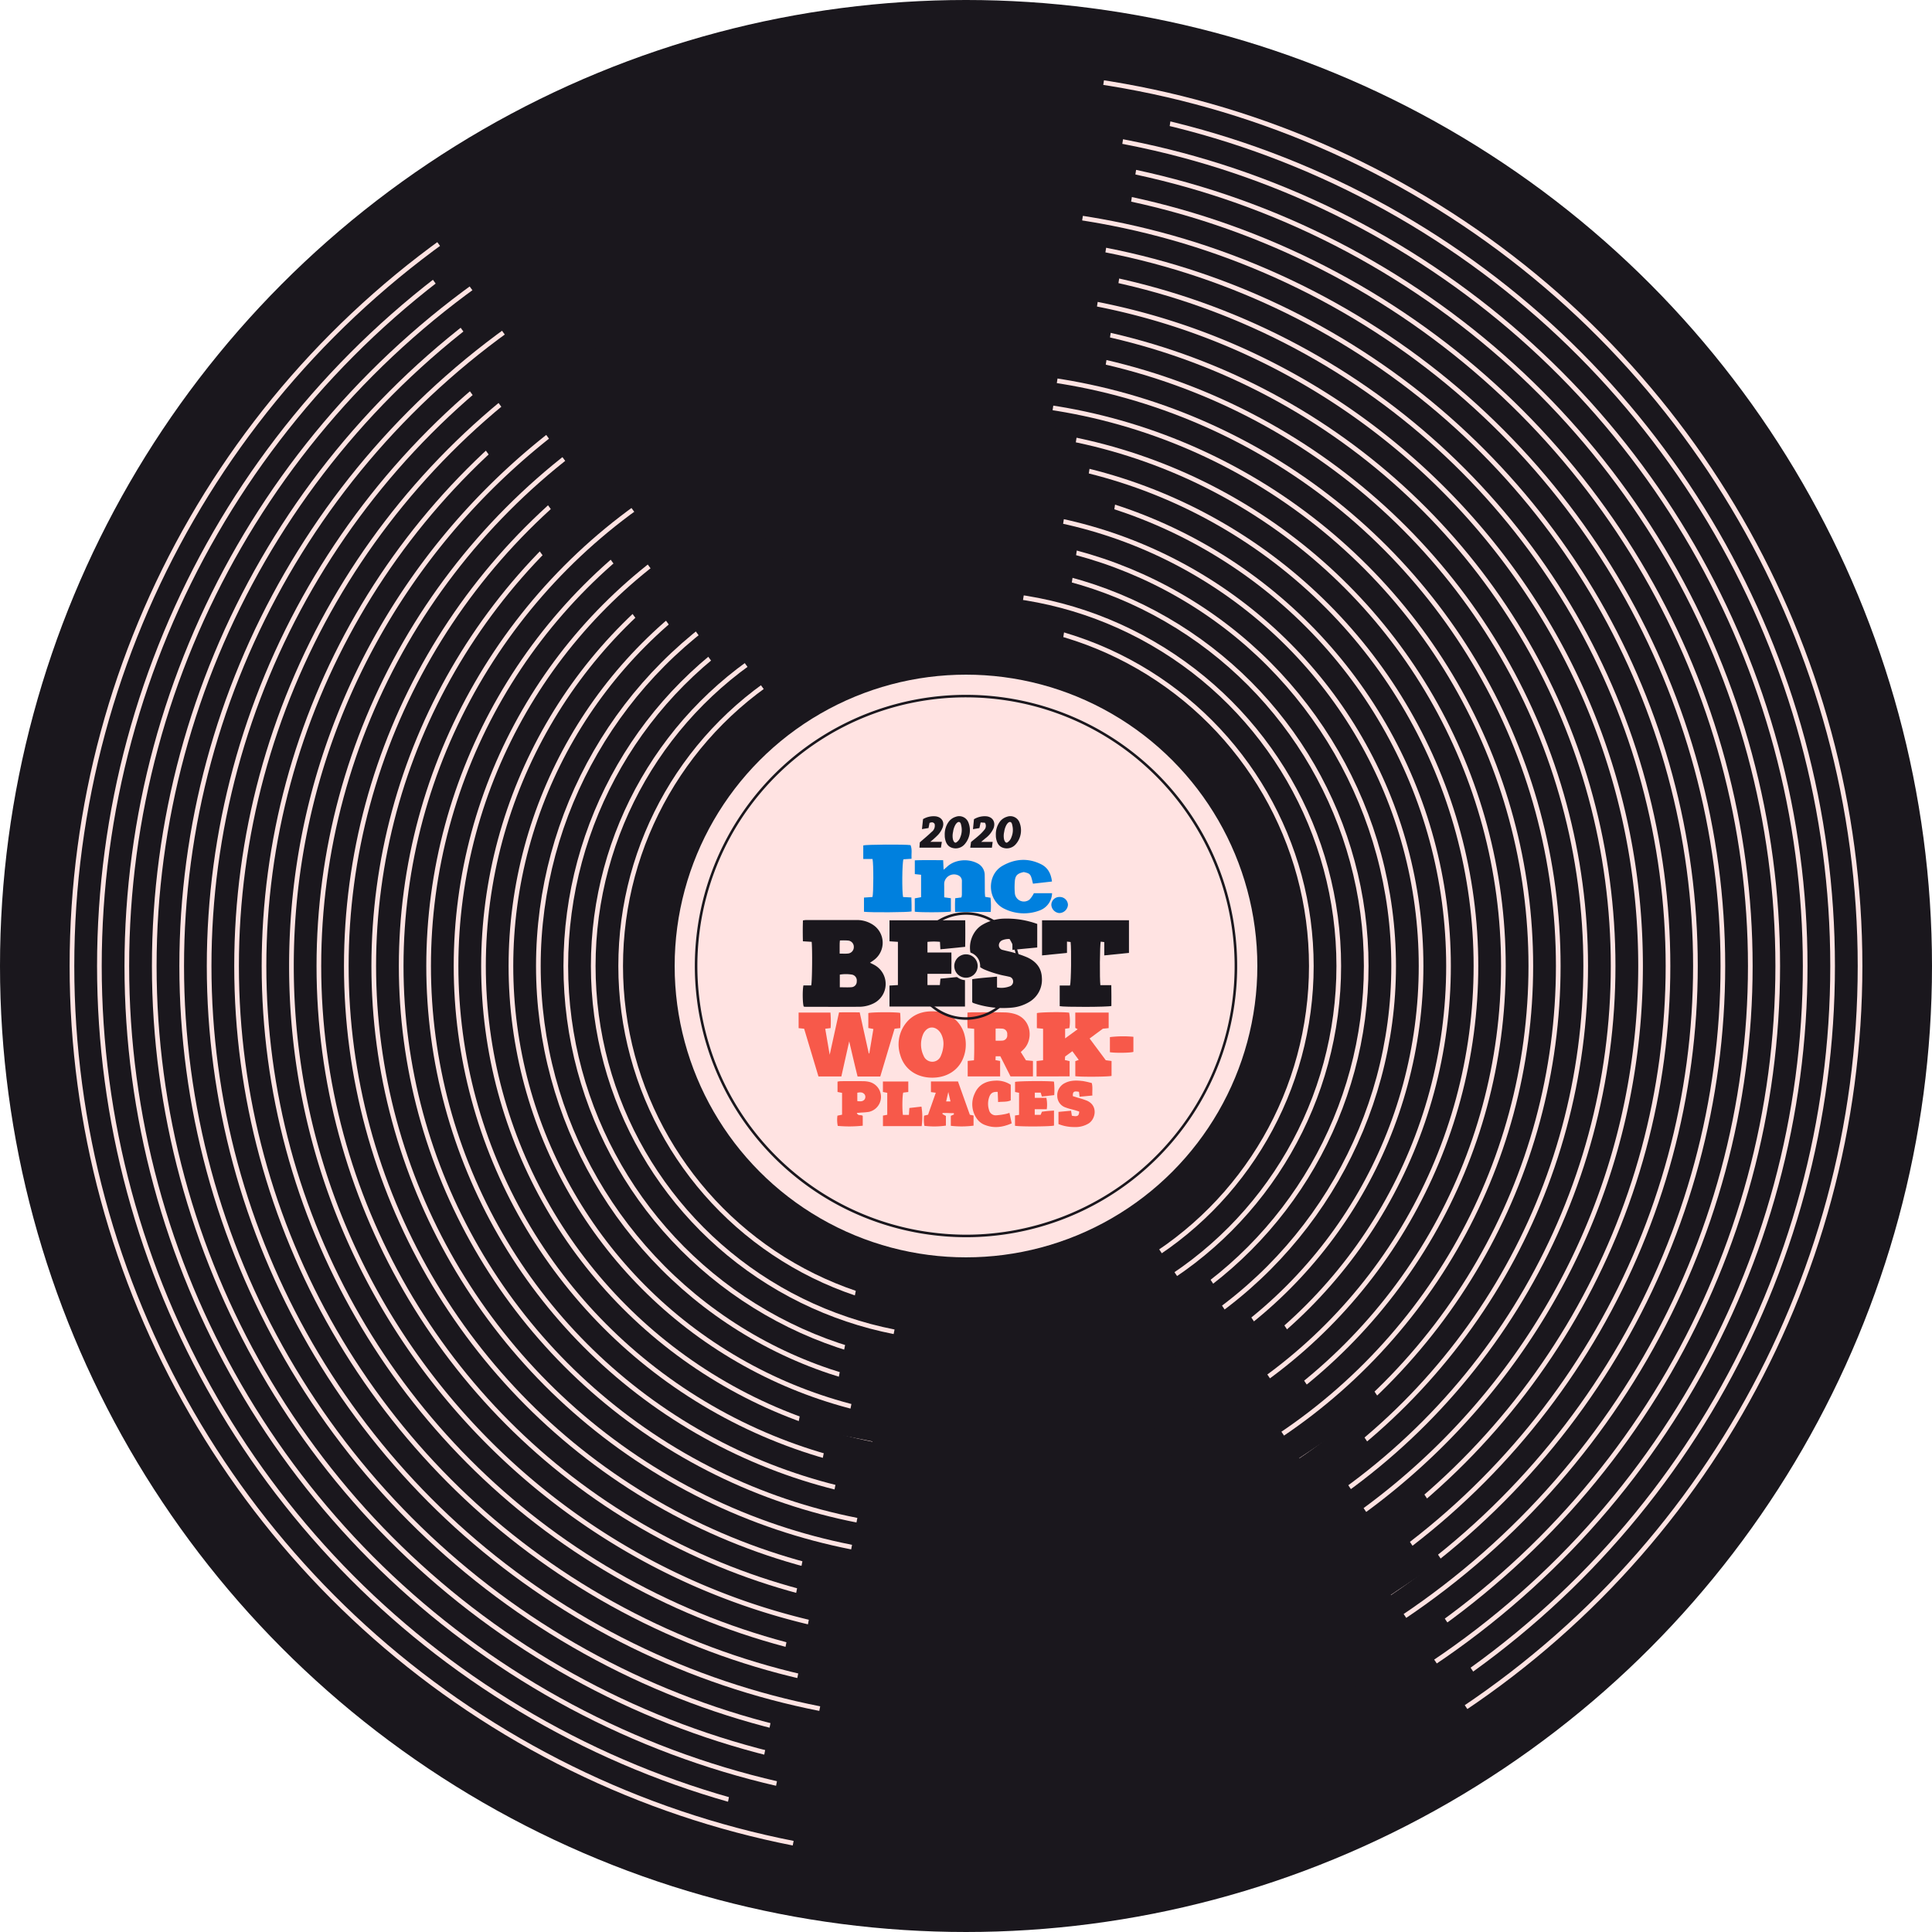 <svg xmlns="http://www.w3.org/2000/svg" width="828.911" height="828.911" viewBox="0 0 828.911 828.911">
  <g id="Group_529" data-name="Group 529" transform="translate(-2085.255 -2396.051)">
    <g id="Group_214" data-name="Group 214" transform="translate(2085.255 2396.051)">
      <circle id="Ellipse_40" data-name="Ellipse 40" cx="414.455" cy="414.455" r="414.455" fill="#1a171d"/>
    </g>
    <g id="Group_280" data-name="Group 280" transform="translate(2116.126 2410.671)">
      <g id="Group_215" data-name="Group 215" transform="translate(0 16.251)">
        <circle id="Ellipse_41" data-name="Ellipse 41" cx="383.585" cy="383.585" r="383.585" fill="none" stroke="#ffe3e2" stroke-miterlimit="10" stroke-width="2"/>
        <circle id="Ellipse_42" data-name="Ellipse 42" cx="371.813" cy="371.813" r="371.813" transform="translate(11.771 11.771)" fill="none" stroke="#ffe3e2" stroke-miterlimit="10" stroke-width="2"/>
        <circle id="Ellipse_43" data-name="Ellipse 43" cx="360.042" cy="360.042" r="360.042" transform="translate(23.542 23.542)" fill="none" stroke="#ffe3e2" stroke-miterlimit="10" stroke-width="2"/>
        <circle id="Ellipse_44" data-name="Ellipse 44" cx="348.271" cy="348.271" r="348.271" transform="translate(35.313 35.313)" fill="none" stroke="#ffe3e2" stroke-miterlimit="10" stroke-width="2"/>
        <circle id="Ellipse_45" data-name="Ellipse 45" cx="336.5" cy="336.5" r="336.5" transform="translate(47.084 47.084)" fill="none" stroke="#ffe3e2" stroke-miterlimit="10" stroke-width="2"/>
        <circle id="Ellipse_46" data-name="Ellipse 46" cx="324.729" cy="324.729" r="324.729" transform="translate(58.855 58.855)" fill="none" stroke="#ffe3e2" stroke-miterlimit="10" stroke-width="2"/>
        <circle id="Ellipse_47" data-name="Ellipse 47" cx="312.958" cy="312.958" r="312.958" transform="translate(70.627 70.627)" fill="none" stroke="#ffe3e2" stroke-miterlimit="10" stroke-width="2"/>
        <circle id="Ellipse_48" data-name="Ellipse 48" cx="301.187" cy="301.187" r="301.187" transform="translate(82.398 82.398)" fill="none" stroke="#ffe3e2" stroke-miterlimit="10" stroke-width="2"/>
        <path id="Path_778" data-name="Path 778" d="M289.416,0c5.869,0,11.7.175,17.753.536a289.514,289.514,0,0,1,45.7,6.442C482.1,35.8,578.832,151.314,578.832,289.416c0,159.84-129.576,289.416-289.416,289.416S0,449.256,0,289.416,129.576,0,289.416,0Z" transform="translate(94.169 94.169)" fill="none" stroke="#ffe3e2" stroke-width="2"/>
        <circle id="Ellipse_50" data-name="Ellipse 50" cx="277.645" cy="277.645" r="277.645" transform="translate(105.94 105.94)" fill="none" stroke="#ffe3e2" stroke-miterlimit="10" stroke-width="2"/>
        <circle id="Ellipse_51" data-name="Ellipse 51" cx="265.874" cy="265.874" r="265.874" transform="translate(117.711 117.711)" fill="none" stroke="#ffe3e2" stroke-miterlimit="10" stroke-width="2"/>
        <circle id="Ellipse_52" data-name="Ellipse 52" cx="254.103" cy="254.103" r="254.103" transform="translate(129.482 129.482)" fill="none" stroke="#ffe3e2" stroke-miterlimit="10" stroke-width="2"/>
        <circle id="Ellipse_53" data-name="Ellipse 53" cx="242.332" cy="242.332" r="242.332" transform="translate(141.253 141.253)" fill="none" stroke="#ffe3e2" stroke-miterlimit="10" stroke-width="2"/>
        <circle id="Ellipse_54" data-name="Ellipse 54" cx="230.561" cy="230.561" r="230.561" transform="translate(153.024 153.024)" fill="none" stroke="#ffe3e2" stroke-miterlimit="10" stroke-width="2"/>
        <circle id="Ellipse_55" data-name="Ellipse 55" cx="218.789" cy="218.789" r="218.789" transform="translate(164.795 164.795)" fill="none" stroke="#ffe3e2" stroke-miterlimit="10" stroke-width="2"/>
        <circle id="Ellipse_56" data-name="Ellipse 56" cx="207.018" cy="207.018" r="207.018" transform="translate(176.566 176.566)" fill="none" stroke="#ffe3e2" stroke-miterlimit="10" stroke-width="2"/>
        <circle id="Ellipse_57" data-name="Ellipse 57" cx="195.247" cy="195.247" r="195.247" transform="translate(188.337 188.337)" fill="none" stroke="#ffe3e2" stroke-miterlimit="10" stroke-width="2"/>
        <circle id="Ellipse_58" data-name="Ellipse 58" cx="183.476" cy="183.476" r="183.476" transform="translate(200.108 200.108)" fill="none" stroke="#ffe3e2" stroke-miterlimit="10" stroke-width="2"/>
        <circle id="Ellipse_59" data-name="Ellipse 59" cx="171.705" cy="171.705" r="171.705" transform="translate(211.879 211.879)" fill="none" stroke="#ffe3e2" stroke-miterlimit="10" stroke-width="2"/>
        <circle id="Ellipse_60" data-name="Ellipse 60" cx="159.934" cy="159.934" r="159.934" transform="translate(223.651 223.651)" fill="none" stroke="#ffe3e2" stroke-miterlimit="10" stroke-width="2"/>
        <circle id="Ellipse_61" data-name="Ellipse 61" cx="148.163" cy="148.163" r="148.163" transform="translate(235.422 235.422)" fill="none" stroke="#ffe3e2" stroke-miterlimit="10" stroke-width="2"/>
      </g>
      <g id="Group_216" data-name="Group 216" transform="translate(152.095 0)">
        <path id="Path_89" data-name="Path 89" d="M2653.664,2822.808,2437.65,2527.067l-3.321-4.546-3.576-4.9-8.58-11.746,80.93-56.066,121.564-26.84,90.195,7.009Z" transform="translate(-2422.174 -2422.973)" fill="#1a171d"/>
      </g>
      <g id="Group_217" data-name="Group 217" transform="translate(152.949 55.769)">
        <rect id="Rectangle_106" data-name="Rectangle 106" width="79.724" height="8.777" transform="translate(0 47.023) rotate(-36.145)" fill="#1a171d"/>
      </g>
      <g id="Group_218" data-name="Group 218" transform="translate(165.59 77.369)">
        <rect id="Rectangle_107" data-name="Rectangle 107" width="79.724" height="8.777" transform="translate(0 47.023) rotate(-36.145)" fill="#1a171d"/>
      </g>
      <g id="Group_219" data-name="Group 219" transform="translate(169.603 104.681)">
        <rect id="Rectangle_108" data-name="Rectangle 108" width="79.724" height="8.777" transform="translate(0 47.023) rotate(-36.145)" fill="#1a171d"/>
      </g>
      <g id="Group_220" data-name="Group 220" transform="translate(175.289 128.568)">
        <rect id="Rectangle_109" data-name="Rectangle 109" width="79.724" height="8.777" transform="translate(0 47.023) rotate(-36.145)" fill="#1a171d"/>
      </g>
      <g id="Group_221" data-name="Group 221" transform="translate(181.066 108.562)">
        <rect id="Rectangle_110" data-name="Rectangle 110" width="79.724" height="8.777" transform="translate(0 47.023) rotate(-36.145)" fill="#1a171d"/>
      </g>
      <g id="Group_222" data-name="Group 222" transform="translate(200.572 120.969)">
        <rect id="Rectangle_111" data-name="Rectangle 111" width="79.724" height="8.777" transform="translate(0 47.023) rotate(-36.145)" fill="#1a171d"/>
      </g>
      <g id="Group_223" data-name="Group 223" transform="translate(208.714 132.117)">
        <rect id="Rectangle_112" data-name="Rectangle 112" width="79.724" height="8.777" transform="translate(0 47.023) rotate(-36.145)" fill="#1a171d"/>
      </g>
      <g id="Group_224" data-name="Group 224" transform="translate(201.241 151.013)">
        <rect id="Rectangle_113" data-name="Rectangle 113" width="79.724" height="8.777" transform="translate(0 47.023) rotate(-36.145)" fill="#1a171d"/>
      </g>
      <g id="Group_225" data-name="Group 225" transform="translate(198.076 171.328)">
        <rect id="Rectangle_114" data-name="Rectangle 114" width="79.724" height="8.777" transform="translate(0 47.023) rotate(-36.145)" fill="#1a171d"/>
      </g>
      <g id="Group_226" data-name="Group 226" transform="translate(229.479 176.221)">
        <rect id="Rectangle_115" data-name="Rectangle 115" width="79.724" height="8.777" transform="translate(0 47.023) rotate(-36.145)" fill="#1a171d"/>
      </g>
      <g id="Group_227" data-name="Group 227" transform="translate(245.732 178.753)">
        <rect id="Rectangle_116" data-name="Rectangle 116" width="79.724" height="8.777" transform="translate(0 47.023) rotate(-36.145)" fill="#1a171d"/>
      </g>
      <g id="Group_228" data-name="Group 228" transform="translate(237.854 198.121)">
        <rect id="Rectangle_117" data-name="Rectangle 117" width="79.724" height="8.777" transform="translate(0 47.023) rotate(-36.145)" fill="#1a171d"/>
      </g>
      <g id="Group_229" data-name="Group 229" transform="translate(252.821 201.865)">
        <rect id="Rectangle_118" data-name="Rectangle 118" width="79.724" height="8.777" transform="translate(0 47.023) rotate(-36.145)" fill="#1a171d"/>
      </g>
      <g id="Group_230" data-name="Group 230" transform="translate(265.612 206.471)">
        <rect id="Rectangle_119" data-name="Rectangle 119" width="79.724" height="8.777" transform="translate(0 47.023) rotate(-36.145)" fill="#1a171d"/>
      </g>
      <g id="Group_231" data-name="Group 231" transform="translate(270.879 217.225)">
        <rect id="Rectangle_120" data-name="Rectangle 120" width="79.724" height="8.777" transform="translate(0 47.023) rotate(-36.145)" fill="#1a171d"/>
      </g>
      <g id="Group_232" data-name="Group 232" transform="translate(409.61 24.288)">
        <rect id="Rectangle_121" data-name="Rectangle 121" width="61.736" height="8.063" transform="translate(1.241 0) rotate(8.855)" fill="#1a171d"/>
      </g>
      <g id="Group_233" data-name="Group 233" transform="translate(389.153 32.831)">
        <rect id="Rectangle_122" data-name="Rectangle 122" width="61.736" height="8.063" transform="translate(1.241 0) rotate(8.855)" fill="#1a171d"/>
      </g>
      <g id="Group_234" data-name="Group 234" transform="translate(394.954 44.701)">
        <rect id="Rectangle_123" data-name="Rectangle 123" width="61.736" height="8.063" transform="translate(1.241 0) rotate(8.855)" fill="#1a171d"/>
      </g>
      <g id="Group_235" data-name="Group 235" transform="translate(393.015 57.15)">
        <rect id="Rectangle_124" data-name="Rectangle 124" width="61.736" height="8.063" transform="translate(1.241 0) rotate(8.855)" fill="#1a171d"/>
      </g>
      <g id="Group_236" data-name="Group 236" transform="translate(378.313 102.409)">
        <rect id="Rectangle_125" data-name="Rectangle 125" width="61.736" height="8.063" transform="translate(1.241 0) rotate(8.855)" fill="#1a171d"/>
      </g>
      <g id="Group_237" data-name="Group 237" transform="translate(384.115 114.278)">
        <rect id="Rectangle_126" data-name="Rectangle 126" width="61.736" height="8.063" transform="translate(1.241 0) rotate(8.855)" fill="#1a171d"/>
      </g>
      <g id="Group_238" data-name="Group 238" transform="translate(382.175 126.727)">
        <rect id="Rectangle_127" data-name="Rectangle 127" width="61.736" height="8.063" transform="translate(1.241 0) rotate(8.855)" fill="#1a171d"/>
      </g>
      <g id="Group_239" data-name="Group 239" transform="translate(369.198 160.919)">
        <rect id="Rectangle_128" data-name="Rectangle 128" width="61.736" height="8.063" transform="translate(1.241 0) rotate(8.855)" fill="#1a171d"/>
      </g>
      <g id="Group_240" data-name="Group 240" transform="translate(374.999 172.789)">
        <rect id="Rectangle_129" data-name="Rectangle 129" width="61.736" height="8.063" transform="translate(1.241 0) rotate(8.855)" fill="#1a171d"/>
      </g>
      <g id="Group_241" data-name="Group 241" transform="translate(372.876 186.42)">
        <rect id="Rectangle_130" data-name="Rectangle 130" width="74.918" height="8.063" transform="translate(1.241 0) rotate(8.855)" fill="#1a171d"/>
      </g>
      <g id="Group_242" data-name="Group 242" transform="translate(363.769 195.761)">
        <rect id="Rectangle_131" data-name="Rectangle 131" width="61.736" height="8.063" transform="translate(1.241 0) rotate(8.855)" fill="#1a171d"/>
      </g>
      <g id="Group_243" data-name="Group 243" transform="translate(369.571 207.631)">
        <rect id="Rectangle_132" data-name="Rectangle 132" width="61.736" height="8.063" transform="translate(1.241 0) rotate(8.855)" fill="#1a171d"/>
      </g>
      <g id="Group_244" data-name="Group 244" transform="translate(367.631 220.08)">
        <rect id="Rectangle_133" data-name="Rectangle 133" width="61.736" height="8.063" transform="translate(1.241 0) rotate(8.855)" fill="#1a171d"/>
      </g>
      <g id="Group_245" data-name="Group 245" transform="translate(364.067 242.958)">
        <rect id="Rectangle_134" data-name="Rectangle 134" width="61.736" height="8.063" transform="translate(1.241 0) rotate(8.855)" fill="#1a171d"/>
      </g>
      <g id="Group_246" data-name="Group 246" transform="translate(387.701 91.26)">
        <rect id="Rectangle_135" data-name="Rectangle 135" width="61.736" height="8.063" transform="translate(1.241 0) rotate(8.855)" fill="#1a171d"/>
      </g>
      <g id="Group_247" data-name="Group 247" transform="translate(381.977 78.893)">
        <rect id="Rectangle_136" data-name="Rectangle 136" width="61.736" height="8.063" transform="translate(1.241 0) rotate(8.855)" fill="#1a171d"/>
      </g>
      <g id="Group_248" data-name="Group 248" transform="translate(307.02 398.378)">
        <path id="Path_90" data-name="Path 90" d="M2784.433,3156.558l203.923,304.2,3.135,4.676,3.376,5.036,8.1,12.083-83.123,52.76L2797.3,3557.237l-89.839-10.637Z" transform="translate(-2707.457 -3156.558)" fill="#1a171d"/>
      </g>
      <g id="Group_249" data-name="Group 249" transform="translate(531.368 697.181)">
        <rect id="Rectangle_137" data-name="Rectangle 137" width="79.724" height="8.777" transform="translate(71.108 7.29) rotate(146.164)" fill="#1a171d"/>
      </g>
      <g id="Group_250" data-name="Group 250" transform="translate(519.608 675.089)">
        <rect id="Rectangle_138" data-name="Rectangle 138" width="79.724" height="8.777" transform="translate(71.108 7.29) rotate(146.164)" fill="#1a171d"/>
      </g>
      <g id="Group_251" data-name="Group 251" transform="translate(516.698 647.637)">
        <rect id="Rectangle_139" data-name="Rectangle 139" width="79.724" height="8.777" transform="translate(71.108 7.29) rotate(146.164)" fill="#1a171d"/>
      </g>
      <g id="Group_252" data-name="Group 252" transform="translate(511.979 623.54)">
        <rect id="Rectangle_140" data-name="Rectangle 140" width="79.724" height="8.777" transform="translate(71.108 7.29) rotate(146.164)" fill="#1a171d"/>
      </g>
      <g id="Group_253" data-name="Group 253" transform="translate(505.401 643.298)">
        <rect id="Rectangle_141" data-name="Rectangle 141" width="79.724" height="8.777" transform="translate(71.108 7.29) rotate(146.164)" fill="#1a171d"/>
      </g>
      <g id="Group_254" data-name="Group 254" transform="translate(486.41 630.114)">
        <rect id="Rectangle_142" data-name="Rectangle 142" width="79.724" height="8.777" transform="translate(71.108 7.29) rotate(146.164)" fill="#1a171d"/>
      </g>
      <g id="Group_255" data-name="Group 255" transform="translate(478.724 618.648)">
        <rect id="Rectangle_143" data-name="Rectangle 143" width="79.724" height="8.777" transform="translate(71.108 7.29) rotate(146.164)" fill="#1a171d"/>
      </g>
      <g id="Group_256" data-name="Group 256" transform="translate(486.953 600.069)">
        <rect id="Rectangle_144" data-name="Rectangle 144" width="79.724" height="8.777" transform="translate(71.108 7.29) rotate(146.164)" fill="#1a171d"/>
      </g>
      <g id="Group_257" data-name="Group 257" transform="translate(490.933 579.897)">
        <rect id="Rectangle_145" data-name="Rectangle 145" width="79.724" height="8.777" transform="translate(71.108 7.29) rotate(146.164)" fill="#1a171d"/>
      </g>
      <g id="Group_258" data-name="Group 258" transform="translate(459.753 573.743)">
        <rect id="Rectangle_146" data-name="Rectangle 146" width="79.724" height="8.777" transform="translate(71.108 7.29) rotate(146.164)" fill="#1a171d"/>
      </g>
      <g id="Group_259" data-name="Group 259" transform="translate(443.615 570.559)">
        <rect id="Rectangle_147" data-name="Rectangle 147" width="79.724" height="8.777" transform="translate(71.108 7.29) rotate(146.164)" fill="#1a171d"/>
      </g>
      <g id="Group_260" data-name="Group 260" transform="translate(452.267 551.523)">
        <rect id="Rectangle_148" data-name="Rectangle 148" width="79.724" height="8.777" transform="translate(71.108 7.29) rotate(146.164)" fill="#1a171d"/>
      </g>
      <g id="Group_261" data-name="Group 261" transform="translate(437.463 547.179)">
        <rect id="Rectangle_149" data-name="Rectangle 149" width="79.724" height="8.777" transform="translate(71.108 7.29) rotate(146.164)" fill="#1a171d"/>
      </g>
      <g id="Group_262" data-name="Group 262" transform="translate(424.868 542.062)">
        <rect id="Rectangle_150" data-name="Rectangle 150" width="79.724" height="8.777" transform="translate(71.108 7.29) rotate(146.164)" fill="#1a171d"/>
      </g>
      <g id="Group_263" data-name="Group 263" transform="translate(420.039 531.105)">
        <rect id="Rectangle_151" data-name="Rectangle 151" width="79.724" height="8.777" transform="translate(71.108 7.29) rotate(146.164)" fill="#1a171d"/>
      </g>
      <g id="Group_264" data-name="Group 264" transform="translate(281.053 752.658)">
        <rect id="Rectangle_152" data-name="Rectangle 152" width="61.736" height="8.063" transform="matrix(-0.981, -0.194, 0.194, -0.981, 60.568, 19.864)" fill="#1a171d"/>
      </g>
      <g id="Group_265" data-name="Group 265" transform="translate(301.838 744.945)">
        <rect id="Rectangle_153" data-name="Rectangle 153" width="61.736" height="8.063" transform="matrix(-0.981, -0.194, 0.194, -0.981, 60.568, 19.864)" fill="#1a171d"/>
      </g>
      <g id="Group_266" data-name="Group 266" transform="translate(296.52 732.851)">
        <rect id="Rectangle_154" data-name="Rectangle 154" width="61.736" height="8.063" transform="matrix(-0.981, -0.194, 0.194, -0.981, 60.568, 19.864)" fill="#1a171d"/>
      </g>
      <g id="Group_267" data-name="Group 267" transform="translate(298.959 720.491)">
        <rect id="Rectangle_155" data-name="Rectangle 155" width="61.736" height="8.063" transform="matrix(-0.981, -0.194, 0.194, -0.981, 60.568, 19.864)" fill="#1a171d"/>
      </g>
      <g id="Group_268" data-name="Group 268" transform="translate(315.472 675.861)">
        <rect id="Rectangle_156" data-name="Rectangle 156" width="61.736" height="8.063" transform="matrix(-0.981, -0.194, 0.194, -0.981, 60.568, 19.864)" fill="#1a171d"/>
      </g>
      <g id="Group_269" data-name="Group 269" transform="translate(310.153 663.767)">
        <rect id="Rectangle_157" data-name="Rectangle 157" width="61.736" height="8.063" transform="matrix(-0.981, -0.194, 0.194, -0.981, 60.568, 19.864)" fill="#1a171d"/>
      </g>
      <g id="Group_270" data-name="Group 270" transform="translate(312.593 651.406)">
        <rect id="Rectangle_158" data-name="Rectangle 158" width="61.736" height="8.063" transform="matrix(-0.981, -0.194, 0.194, -0.981, 60.568, 19.864)" fill="#1a171d"/>
      </g>
      <g id="Group_271" data-name="Group 271" transform="translate(326.937 617.766)">
        <rect id="Rectangle_159" data-name="Rectangle 159" width="61.736" height="8.063" transform="matrix(-0.981, -0.194, 0.194, -0.981, 60.568, 19.864)" fill="#1a171d"/>
      </g>
      <g id="Group_272" data-name="Group 272" transform="translate(321.619 605.672)">
        <rect id="Rectangle_160" data-name="Rectangle 160" width="61.736" height="8.063" transform="matrix(-0.981, -0.194, 0.194, -0.981, 60.568, 19.864)" fill="#1a171d"/>
      </g>
      <g id="Group_273" data-name="Group 273" transform="translate(311.356 589.585)">
        <rect id="Rectangle_161" data-name="Rectangle 161" width="74.918" height="8.063" transform="matrix(-0.981, -0.194, 0.194, -0.981, 73.501, 22.416)" fill="#1a171d"/>
      </g>
      <g id="Group_274" data-name="Group 274" transform="translate(333.765 583.17)">
        <rect id="Rectangle_162" data-name="Rectangle 162" width="61.736" height="8.063" transform="matrix(-0.981, -0.194, 0.194, -0.981, 60.568, 19.864)" fill="#1a171d"/>
      </g>
      <g id="Group_275" data-name="Group 275" transform="translate(328.446 571.076)">
        <rect id="Rectangle_163" data-name="Rectangle 163" width="61.736" height="8.063" transform="matrix(-0.981, -0.194, 0.194, -0.981, 60.568, 19.864)" fill="#1a171d"/>
      </g>
      <g id="Group_276" data-name="Group 276" transform="translate(330.885 558.716)">
        <rect id="Rectangle_164" data-name="Rectangle 164" width="61.736" height="8.063" transform="matrix(-0.981, -0.194, 0.194, -0.981, 60.568, 19.864)" fill="#1a171d"/>
      </g>
      <g id="Group_277" data-name="Group 277" transform="translate(335.368 536)">
        <rect id="Rectangle_165" data-name="Rectangle 165" width="61.736" height="8.063" transform="matrix(-0.981, -0.194, 0.194, -0.981, 60.568, 19.864)" fill="#1a171d"/>
      </g>
      <g id="Group_278" data-name="Group 278" transform="translate(305.643 686.622)">
        <rect id="Rectangle_166" data-name="Rectangle 166" width="61.736" height="8.063" transform="matrix(-0.981, -0.194, 0.194, -0.981, 60.568, 19.864)" fill="#1a171d"/>
      </g>
      <g id="Group_279" data-name="Group 279" transform="translate(310.864 699.211)">
        <rect id="Rectangle_167" data-name="Rectangle 167" width="61.736" height="8.063" transform="matrix(-0.981, -0.194, 0.194, -0.981, 60.568, 19.864)" fill="#1a171d"/>
      </g>
    </g>
    <g id="Group_281" data-name="Group 281" transform="translate(2374.711 2685.507)">
      <circle id="Ellipse_62" data-name="Ellipse 62" cx="125" cy="125" r="125" transform="translate(0 0)" fill="#ffe3e2"/>
    </g>
    <g id="Group_306" data-name="Group 306" transform="translate(2427.892 2746.234)">
      <g id="Group_305" data-name="Group 305">
        <g id="Group_282" data-name="Group 282" transform="translate(1.774 44.555)">
          <path id="Path_91" data-name="Path 91" d="M2748.316,3141.257c.642.32,1.2.576,1.735.871a9.284,9.284,0,0,1-.18,16.552,14.043,14.043,0,0,1-6.6,1.462c-7.561.054-15.122.022-22.682.016a4.906,4.906,0,0,1-.705-.1c-.49-1.268-.584-6.917-.125-9.078h3.334c.415-1.47.544-15.439.2-18.7l-3.757-.232c-.086-3.015-.082-5.928.011-8.946a10.81,10.81,0,0,1,1.329-.174q10.88-.01,21.759.006a12.352,12.352,0,0,1,6.818,1.944,9.209,9.209,0,0,1,.433,15.3C2749.4,3140.54,2748.889,3140.867,2748.316,3141.257Zm-12.95,10.521c1.81,0,3.454.11,5.075-.034a2.407,2.407,0,0,0,2.193-2.513,2.567,2.567,0,0,0-2.008-2.878,16.092,16.092,0,0,0-5.261,0Zm-.067-14.442c1.276,0,2.371.088,3.447-.021a2.754,2.754,0,0,0,2.628-2.8,2.685,2.685,0,0,0-2.43-2.782,25.373,25.373,0,0,0-3.537-.031c-.04.541-.1,1.016-.1,1.491C2735.29,3134.524,2735.3,3135.858,2735.3,3137.337Z" transform="translate(-2719.463 -3122.934)" fill="#1a171d"/>
        </g>
        <g id="Group_283" data-name="Group 283" transform="translate(38.989 44.676)">
          <path id="Path_92" data-name="Path 92" d="M2820.386,3160.149h-32.393v-9l3.617-.215V3132.39l-3.614-.233v-9H2820.5c.023,3.748.05,7.458-.033,11.371l-10.637,1.06-.179-3.2a26.593,26.593,0,0,0-5.364.016v4.557h10.268c.033,3.081.055,5.989-.03,9.142h-10.237v4.839h5.313l.252-2.758,10.532-1.045Z" transform="translate(-2787.993 -3123.157)" fill="#1a171d"/>
        </g>
        <g id="Group_284" data-name="Group 284" transform="translate(104.444 44.655)">
          <path id="Path_93" data-name="Path 93" d="M2945.819,3123.118v13.99l-10.6,1.081v-5.715l-1.522-.194c-.384,1.409-.5,15.942-.147,18.678h4.685c.085,3.14.03,6.058.042,8.935-1.5.467-20.431.511-22.171.072v-8.842h4.422c.479-1.5.627-15.424.254-18.685l-1.555-.175v4.846l-10.7,1.085v-15.076Z" transform="translate(-2908.523 -3123.118)" fill="#1a171d"/>
        </g>
        <g id="Group_285" data-name="Group 285" transform="translate(73.531 43.896)">
          <path id="Path_94" data-name="Path 94" d="M2880.45,3124.046v10.107l-10.649,1.023v-4.509a7.551,7.551,0,0,0-4.29.352,2.378,2.378,0,0,0-1.521,2.308,2.062,2.062,0,0,0,1.734,1.9c1.6.433,3.238.732,4.822,1.214a41.982,41.982,0,0,1,5.722,2c3.622,1.707,5.993,4.412,6.166,8.656a11.036,11.036,0,0,1-5.545,10.509,17.62,17.62,0,0,1-7.5,2.369,39.217,39.217,0,0,1-16.336-1.985,2.272,2.272,0,0,1-.5-.344v-9.888c3.479-.562,6.939-.734,10.644-1.117v4.654a10.1,10.1,0,0,0,5.42-.461,2.139,2.139,0,0,0,1.477-2.3,2.017,2.017,0,0,0-1.774-1.85c-1.428-.357-2.9-.556-4.307-.976a45.272,45.272,0,0,1-6.43-2.186c-8.531-4.034-7.122-14.99-.949-18.938a19.175,19.175,0,0,1,9.244-2.8A38.576,38.576,0,0,1,2880.45,3124.046Z" transform="translate(-2851.599 -3121.72)" fill="#1a171d"/>
        </g>
        <g id="Group_286" data-name="Group 286" transform="translate(0 84.12)">
          <path id="Path_95" data-name="Path 95" d="M2716.2,3195.924h13.657a47.616,47.616,0,0,1,.082,6.652l-2.318.293c.635,3.7,1.256,7.308,1.917,11.157,1.348-6.133,2.648-12.046,4-18.176,2.943-.073,5.8-.039,8.871-.009,1.312,5.93,2.6,11.772,3.9,17.615l.219-.008,1.752-10.479-2.172-.421v-6.4c1.26-.425,11.524-.511,13.668-.078a48.961,48.961,0,0,1,.034,6.512l-2.437.266c-2.028,6.773-4.079,13.625-6.135,20.5h-9.74c-1.248-4.99-2.4-9.994-3.592-15.079l-3.373,15.066h-9.817c-2.054-6.848-4.1-13.651-6.145-20.478l-2.364-.249Z" transform="translate(-2716.197 -3195.79)" fill="#f7594a"/>
        </g>
        <g id="Group_287" data-name="Group 287" transform="translate(102.096 84.085)">
          <path id="Path_96" data-name="Path 96" d="M2904.2,3223.275v-6.591l2.794-.33v-13.522l-2.667-.251v-6.448c1.2-.424,11.162-.564,13.856-.192a20,20,0,0,1,.088,6.624l-1.819.281v4.12l5.38-3.935-1.019-.566V3195.9h14.321v6.661l-2.5.256-5.677,4.2,6.938,9.324,2.475.325v6.4c-1.4.395-13.256.483-15.548.116v-6.444l1.474-.537-2.735-3.729-3.107,2.265c-.033.46-.067.932-.109,1.508l2.032.479v6.544Z" transform="translate(-2904.2 -3195.726)" fill="#f7594a"/>
        </g>
        <g id="Group_288" data-name="Group 288" transform="translate(72.423 84.121)">
          <path id="Path_97" data-name="Path 97" d="M2872.462,3212.846l2.218,3.553,3,.28v6.624h-9.633l-4.358-8.63h-2c-.029.525-.056,1.039-.088,1.642l1.994.378v6.622h-13.91v-6.641l2.69-.28c.216-4.474.064-8.919.094-13.5l-2.812-.286c-.188-2.2-.065-4.368-.071-6.688.768-.041,1.365-.1,1.961-.1,4.608-.008,9.219-.071,13.825.032a16.417,16.417,0,0,1,4.875.785c7.054,2.407,7.522,11.131,3.4,15.088C2873.305,3212.058,2872.95,3212.387,2872.462,3212.846Zm-10.8-4.871a27.017,27.017,0,0,0,2.907-.019,2.225,2.225,0,0,0,2.074-2.547,2.275,2.275,0,0,0-2.048-2.592,25.345,25.345,0,0,0-2.933-.021Z" transform="translate(-2849.56 -3195.791)" fill="#f7594a"/>
        </g>
        <g id="Group_289" data-name="Group 289" transform="translate(49.842 18.839)">
          <path id="Path_98" data-name="Path 98" d="M2838.176,3091.346l2.287.364a30.637,30.637,0,0,1,.087,6.112h-15.263c-.068-1.927-.086-3.851.033-5.879l2.661-.352a6.437,6.437,0,0,0,.2-1.084c.02-1.967-.01-3.934.018-5.9a2.6,2.6,0,0,0-1.574-2.492,4.253,4.253,0,0,0-5.975,3.025,10.1,10.1,0,0,0-.043,1.473c0,1.59,0,3.181,0,4.939l2.865.38v5.719c-1.381.361-13.491.416-15.493.058v-5.722l2.706-.5v-9.615l-2.692-.29v-5.9c4.02-.174,8.027-.059,12.158-.079.066,1.4.122,2.6.193,4.111.616-.529,1.032-.853,1.411-1.216,3.35-3.208,9.065-3.67,13.072-1.557a5.591,5.591,0,0,1,3.156,5.063c.051,2.457.03,4.916.06,7.375C2838.049,3090.027,2838.129,3090.679,2838.176,3091.346Z" transform="translate(-2807.978 -3075.578)" fill="#0080de"/>
        </g>
        <g id="Group_290" data-name="Group 290" transform="translate(42.916 83.722)">
          <path id="Path_99" data-name="Path 99" d="M2809.632,3223.523c-6.709-.007-11.959-3.667-13.688-9.658a14.77,14.77,0,0,1,1.574-12.578c3.106-4.812,7.824-6.516,13.339-6.192a13.39,13.39,0,0,1,12.719,10.433,15.559,15.559,0,0,1-.584,9.411C2820.944,3220.321,2815.922,3223.53,2809.632,3223.523Zm4.811-13.972a9.2,9.2,0,0,0-.942-4.715c-1.5-2.913-4.881-4.088-7.108-1.1a4.55,4.55,0,0,0-.575.938,11.159,11.159,0,0,0,.112,9.428,4.03,4.03,0,0,0,3.719,2.581,3.93,3.93,0,0,0,3.709-2.585A13.492,13.492,0,0,0,2814.443,3209.552Z" transform="translate(-2795.223 -3195.057)" fill="#f7594a"/>
        </g>
        <g id="Group_291" data-name="Group 291" transform="translate(27.742 12.176)">
          <path id="Path_100" data-name="Path 100" d="M2771.255,3069.5h-3.973c0-2.07,0-3.948,0-5.828,1.26-.387,17.6-.51,20.285-.134.779,1.832.3,3.783.424,5.859l-3.474.229c-.57,1.436-.681,14.072-.145,16.195l3.549.173c.028,1.063.066,2.083.081,3.1.014.979,0,1.958,0,2.9-1.39.4-17.938.5-20.416.136v-6.082l3.653-.248C2771.683,3084.31,2771.729,3071.523,2771.255,3069.5Z" transform="translate(-2767.282 -3063.31)" fill="#0080de"/>
        </g>
        <g id="Group_292" data-name="Group 292" transform="translate(82.508 18.748)">
          <path id="Path_101" data-name="Path 101" d="M2894.329,3084.691l-8.161.927c-.975-4.2-1.074-4.323-3.936-4.985-2.875.6-3.76,1.567-3.882,4.45a30.355,30.355,0,0,0,.042,4.569,3.893,3.893,0,0,0,6.336,2.752,11.548,11.548,0,0,0,1.84-2.7h7.8a8.142,8.142,0,0,1-5.392,7.425,19,19,0,0,1-15.016-.713c-7.47-3.5-7.751-14.522-.895-18.451,5.3-3.035,10.934-3.491,16.555-.706C2892.486,3078.683,2893.892,3081.163,2894.329,3084.691Z" transform="translate(-2868.13 -3075.411)" fill="#0080de"/>
        </g>
        <g id="Group_293" data-name="Group 293" transform="translate(53.746 113.81)">
          <path id="Path_102" data-name="Path 102" d="M2818.2,3250.46H2829.8l5.093,14.29,1.588.328v4.339a39.938,39.938,0,0,1-9.756.071v-4.273l1.332-.592a3.2,3.2,0,0,0-.058-.563c-1.686.038-3.017-.153-4.779-.051-.127.065-.076.24-.036.467l1.435.791v4.134a35.125,35.125,0,0,1-9.229.1,14.36,14.36,0,0,1-.125-4.37l1.695-.4,3.322-9.434-2.089-.271Zm8.389,8.566c-.3-1.314-.573-2.468-.939-4.046-.368,1.6-.636,2.77-.929,4.046Z" transform="translate(-2815.167 -3250.46)" fill="#f7594a"/>
        </g>
        <g id="Group_294" data-name="Group 294" transform="translate(92.839 113.655)">
          <path id="Path_103" data-name="Path 103" d="M2895.623,3262.236v2.426h2.524l.563-1.348c.791-.1,1.631-.221,2.477-.3s1.7-.119,2.7-.186v6.426c-1.325.448-14.8.524-16.735.079v-4.4l1.75-.261V3255.2l-1.724-.352v-4.322c1.3-.383,14.132-.494,16.7-.12a34.182,34.182,0,0,1,.114,5.788l-5.306.6-.505-1.673h-2.522v2.242h4.952a14.146,14.146,0,0,1,.171,4.87Z" transform="translate(-2887.153 -3250.177)" fill="#f7594a"/>
        </g>
        <g id="Group_295" data-name="Group 295" transform="translate(16.542 113.684)">
          <path id="Path_104" data-name="Path 104" d="M2755.09,3263.853c.558,1.479,1.787.62,2.543,1.272v4.211a54.068,54.068,0,0,1-10.715.086,12.782,12.782,0,0,1-.137-4.4l1.979-.4v-9.379l-1.946-.379v-4.434a9.379,9.379,0,0,1,1.3-.194c3.252-.015,6.5-.025,9.755,0a12.469,12.469,0,0,1,2.372.264,6.6,6.6,0,0,1,.035,12.9,27.816,27.816,0,0,1-3.291.3C2756.411,3263.757,2755.838,3263.8,2755.09,3263.853Zm.213-8.669v3.6c1.2.119,2.275.29,3.1-.71a1.916,1.916,0,0,0-.014-2.225C2757.559,3254.877,2756.5,3254.973,2755.3,3255.184Z" transform="translate(-2746.658 -3250.229)" fill="#f7594a"/>
        </g>
        <g id="Group_296" data-name="Group 296" transform="translate(110.975 113.435)">
          <path id="Path_105" data-name="Path 105" d="M2935.612,3256.184l-5.476.521c-.106-.846-.188-1.492-.266-2.112-2.2-.4-2.692-.084-2.643,1.847.737.231,1.538.478,2.337.734a33.729,33.729,0,0,1,3.831,1.265c4.7,2.161,3.583,7.748.718,9.654a10.765,10.765,0,0,1-6.138,1.609,18.094,18.094,0,0,1-6.906-1.279V3263.2l5.4-.5c.142.879.248,1.526.349,2.148,2.411.473,3.05.142,3.15-1.789-.566-.181-1.18-.393-1.8-.574-1.294-.376-2.629-.641-3.882-1.124a5.214,5.214,0,0,1-3.731-4.973,5.815,5.815,0,0,1,3.442-5.634c2.423-1.205,5.011-1.079,7.581-.779a34.4,34.4,0,0,1,3.787.866C2935.816,3252.622,2935.495,3254.308,2935.612,3256.184Z" transform="translate(-2920.55 -3249.771)" fill="#f7594a"/>
        </g>
        <g id="Group_297" data-name="Group 297" transform="translate(36.169 113.826)">
          <path id="Path_106" data-name="Path 106" d="M2793.69,3250.491V3255l-2.177.258c-.393,1.23-.489,7.112-.138,9.558h2.583l.2-2.958,5.177-.588a27.519,27.519,0,0,1,.09,8.369h-16.607v-4.517l1.844-.34v-9.423l-1.861-.375v-4.494Z" transform="translate(-2782.799 -3250.491)" fill="#f7594a"/>
        </g>
        <g id="Group_298" data-name="Group 298" transform="translate(74.52 113.462)">
          <path id="Path_107" data-name="Path 107" d="M2869.917,3251.591v6.7c-1.677.749-3.468.482-5.42.716-.063-1.523-.123-2.954-.182-4.362-1.908-.119-2.969.464-3.57,2.05a8.652,8.652,0,0,0-.121,5.784,2.91,2.91,0,0,0,3.039,2.214,29.155,29.155,0,0,0,3.812-.52c.594-.1,1.167-.313,1.892-.514l.951,4.479c-3.789,1.656-7.5,2.211-11.348.74a7.293,7.293,0,0,1-3.386-2.464,10.681,10.681,0,0,1-1.156-11.007c1.561-3.7,4.648-5.4,8.615-5.572A10.974,10.974,0,0,1,2869.917,3251.591Z" transform="translate(-2853.42 -3249.821)" fill="#f7594a"/>
        </g>
        <g id="Group_299" data-name="Group 299" transform="translate(84.63 0.01)">
          <path id="Path_108" data-name="Path 108" d="M2872.038,3049.12a9.19,9.19,0,0,1,1.54-5.627,5.9,5.9,0,0,1,3.193-2.343,4.218,4.218,0,0,1,5.355,2.31,9.06,9.06,0,0,1-1.645,9.575,5.074,5.074,0,0,1-5.395,1.395c-1.962-.652-2.685-2.375-2.991-4.28A6.347,6.347,0,0,1,2872.038,3049.12Zm6.365-5.674c-.774-.358-1.541.694-1.858,1.251a8.727,8.727,0,0,0-.937,2.943,7.525,7.525,0,0,0-.071,3.14c.153.564.566,1.72,1.356,1.424a4.16,4.16,0,0,0,1.806-2.267,8.087,8.087,0,0,0,.466-4.794c-.1-.5-.222-1.362-.693-1.66A.612.612,0,0,0,2878.4,3043.446Z" transform="translate(-2872.037 -3040.906)" fill="#1a171d"/>
        </g>
        <g id="Group_300" data-name="Group 300" transform="translate(73.638 0.008)">
          <path id="Path_109" data-name="Path 109" d="M2856.473,3051.916h4.945l-.327,2.5H2851.8c.12-.872.224-1.63.336-2.445,1.177-.975,2.38-1.918,3.517-2.935a19.11,19.11,0,0,0,2.162-2.248,2.529,2.529,0,0,0,.286-3.087l-1.836-.12-.539,2.418-2.755.458c.153-1.541.287-2.9.422-4.263a9.023,9.023,0,0,1,5.175-1.268c2.8.193,4.212,2.444,3.249,5.091a10.98,10.98,0,0,1-3.537,4.386C2857.785,3050.827,2857.28,3051.24,2856.473,3051.916Z" transform="translate(-2851.797 -3040.903)" fill="#1a171d"/>
        </g>
        <g id="Group_301" data-name="Group 301" transform="translate(51.852)">
          <path id="Path_110" data-name="Path 110" d="M2811.835,3052.12c1.863-1.64,3.527-3,5.07-4.494a3.282,3.282,0,0,0,1.272-3.431c-.55-.807-1.271-.8-2.182-.414l-.428,2.192-2.814.458c.161-1.5.3-2.811.461-4.288a9,9,0,0,1,5.4-1.2c2.49.317,3.839,2.233,3.071,4.617a9.912,9.912,0,0,1-1.965,3.258,36.02,36.02,0,0,1-3.4,3.072h4.962c-.152.978-.261,1.686-.387,2.5h-9.216C2811.738,3053.539,2811.79,3052.776,2811.835,3052.12Z" transform="translate(-2811.679 -3040.888)" fill="#1a171d"/>
        </g>
        <g id="Group_302" data-name="Group 302" transform="translate(133.56 94.441)">
          <path id="Path_111" data-name="Path 111" d="M2972.216,3215c0,2.219,0,4.348,0,6.476-1.21.422-7.7.529-10.077.143v-6.486A47.02,47.02,0,0,1,2972.216,3215Z" transform="translate(-2962.138 -3214.795)" fill="#f7594a"/>
        </g>
        <g id="Group_303" data-name="Group 303" transform="translate(108.438 34.661)">
          <path id="Path_112" data-name="Path 112" d="M2923,3108.073a3.782,3.782,0,0,1-3.728,3.541,3.744,3.744,0,0,1-3.4-3.473,3.415,3.415,0,0,1,3.514-3.427A3.487,3.487,0,0,1,2923,3108.073Z" transform="translate(-2915.877 -3104.715)" fill="#0080de"/>
        </g>
        <g id="Group_304" data-name="Group 304" transform="translate(62.702 0.01)">
          <path id="Path_113" data-name="Path 113" d="M2831.66,3049.12a9.191,9.191,0,0,1,1.539-5.627,5.9,5.9,0,0,1,3.194-2.343,4.218,4.218,0,0,1,5.355,2.31,9.059,9.059,0,0,1-1.646,9.575,5.073,5.073,0,0,1-5.395,1.395c-1.962-.652-2.686-2.375-2.99-4.28A6.486,6.486,0,0,1,2831.66,3049.12Zm6.365-5.674c-.774-.358-1.541.694-1.858,1.251a8.712,8.712,0,0,0-.937,2.943,7.521,7.521,0,0,0-.07,3.14c.152.564.565,1.72,1.355,1.424a4.162,4.162,0,0,0,1.805-2.267,8.085,8.085,0,0,0,.466-4.794c-.1-.5-.222-1.362-.692-1.66A.641.641,0,0,0,2838.025,3043.446Z" transform="translate(-2831.659 -3040.906)" fill="#1a171d"/>
        </g>
      </g>
    </g>
    <g id="Group_307" data-name="Group 307" transform="translate(2476.627 2787.427)">
      <path id="Path_114" data-name="Path 114" d="M2829.072,3162.905a23.416,23.416,0,0,1-3.6-.281,23.078,23.078,0,1,1,26.355-19.25l-.536-.084.536.084a23.091,23.091,0,0,1-22.753,19.531Zm-.062-45.077a21.994,21.994,0,1,0,21.742,25.379h0a22,22,0,0,0-21.742-25.379Z" transform="translate(-2805.939 -3116.741)" fill="#1a171d"/>
    </g>
    <g id="Group_308" data-name="Group 308" transform="translate(2493.618 2804.415)">
      <circle id="Ellipse_63" data-name="Ellipse 63" cx="5.548" cy="5.548" r="5.548" transform="translate(0.544 0.544)" fill="#1a171d"/>
      <path id="Path_115" data-name="Path 115" d="M2843.333,3160.208a6.3,6.3,0,0,1-.951-.073,6.077,6.077,0,1,1,.951.073Zm-.024-11.1a5.018,5.018,0,1,0,.781.061A5.087,5.087,0,0,0,2843.309,3149.11Z" transform="translate(-2837.227 -3148.024)" fill="#ffe3e2"/>
    </g>
    <g id="Group_309" data-name="Group 309" transform="translate(2383.345 2694.141)">
      <path id="Path_116" data-name="Path 116" d="M2750.781,3177.694a117.846,117.846,0,0,1-18.157-1.413,116.34,116.34,0,1,1,132.862-97.044l-.537-.083.537.083a116.4,116.4,0,0,1-114.705,98.457Zm-.317-231.63a115.26,115.26,0,0,0-17.673,229.145,116.929,116.929,0,0,0,17.987,1.4,115.268,115.268,0,0,0,17.5-229.159A115.681,115.681,0,0,0,2750.463,2946.064Z" transform="translate(-2634.167 -2944.962)" fill="#1a171d"/>
    </g>
  </g>
</svg>
